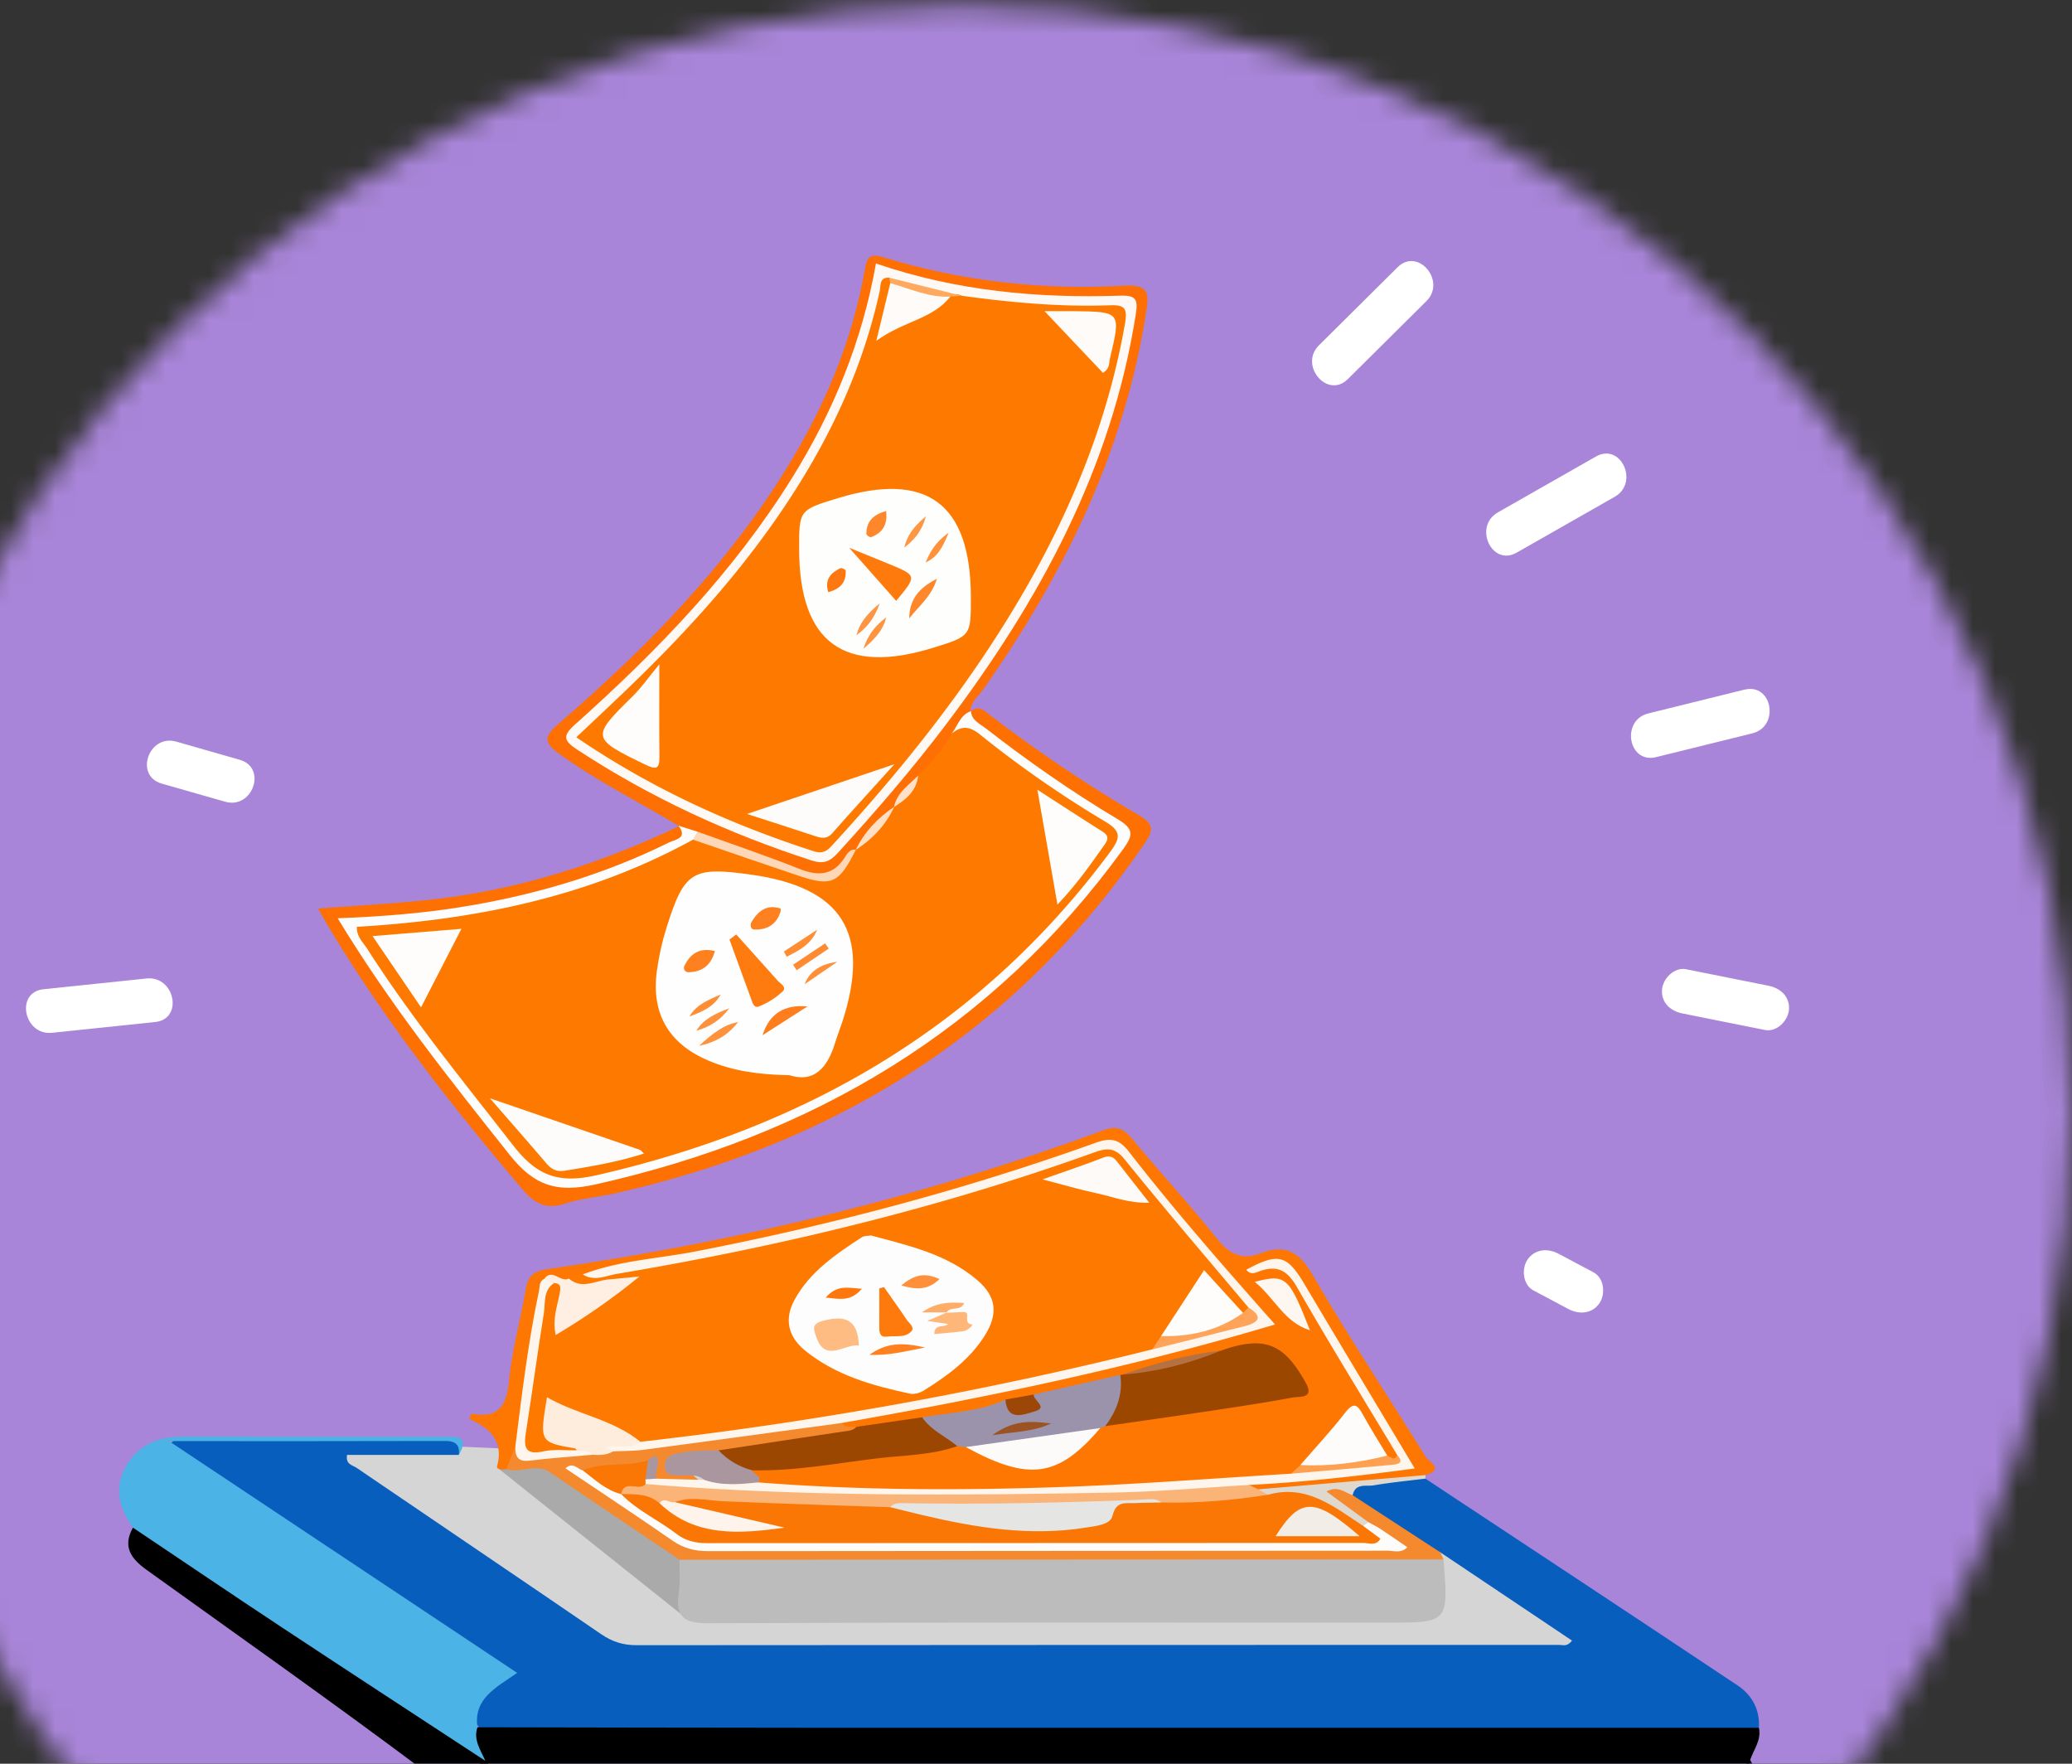 <svg xmlns="http://www.w3.org/2000/svg" xmlns:xlink="http://www.w3.org/1999/xlink" width="94" height="80" viewBox="0 0 94 80">
    <rect x="0" y="0" width="94" height="80" fill="#333333" stroke="none"/>
    <defs>
        <path id="a" d="M.186 50.449c0 27.738 22.562 50.224 50.394 50.224 27.832 0 50.395-22.486 50.395-50.224C100.975 22.711 78.412.225 50.58.225 22.748.225.186 22.711.186 50.45z"/>
    </defs>
    <g fill="none" fill-rule="evenodd" transform="translate(-7)">
        <mask id="b" fill="#fff">
            <use xlink:href="#a"/>
        </mask>
        <path fill="#A885D8" d="M-2.405 109.963H105.21V-8.217H-2.405z" mask="url(#b)"/>
        <path fill="#FFF" d="M13.649 44.383l-4.677.488c-1.292.134-.893 2.109.392 1.975l4.676-.488c1.293-.134.893-2.109-.391-1.975M17.877 34.463l-2.88-.824c-1.247-.357-1.914 1.544-.662 1.903l2.88.823c1.248.357 1.914-1.544.662-1.902M86.143 31.28L81.78 32.36c-1.258.31-.911 2.295.352 1.982l4.363-1.077c1.258-.311.912-2.296-.352-1.983M79.404 20.707l-4.45 2.534c-1.122.64-.277 2.47.852 1.826l4.45-2.534c1.122-.639.277-2.469-.852-1.826M70.405 12.121l-3.569 3.542c-.915.908.385 2.45 1.308 1.535l3.569-3.542c.915-.909-.385-2.45-1.308-1.535M87.235 44.713l-3.745-.75c-.535-.108-1.048.424-1.089.921-.049.595.388.978.925 1.085l3.745.75c.535.108 1.048-.423 1.089-.92.048-.595-.388-.978-.925-1.086M79.296 57.713l-1.592-.846c-.481-.256-1.073-.218-1.404.266-.282.412-.218 1.141.266 1.399l1.592.846c.481.256 1.073.218 1.404-.266.282-.412.218-1.141-.266-1.399" mask="url(#b)"/>
        <path fill="#D5D5D5" d="M20.863 67.672s11.664 8.037 12.282 8.217c.617.18 49.232 0 49.232 0l-13.054-8.516-47.401-2.005-1.059 2.304z" mask="url(#b)"/>
        <path fill="#AAA" d="M29.64 66.634l8.639 6.885.8-3.523-8.444-4.515z" mask="url(#b)"/>
        <path fill="#085EBD" d="M71.662 67.067c4.721 3.122 9.447 6.235 14.156 9.374.656.437 1.032 1.096.977 1.931-.412.392-.939.336-1.437.336-18.44.008-36.881.009-55.322.002-.361 0-.724-.007-1.072-.114-.703-.68-.684-1.144.079-1.973.762-.826.767-.834-.154-1.446-4.33-2.88-8.664-5.752-12.988-8.638-.436-.29-.975-.502-1.123-1.088.196-.272.47-.175.706-.176 3.831-.006 7.662-.01 11.494.002.443.002 1.162-.222.838.715h-5.07c-.079.434.253.466.43.586 3.698 2.52 7.406 5.021 11.099 7.547.5.341.993.5 1.603.499 13.954-.014 27.908-.01 41.861-.014.162 0 .355.1.578-.195l-5.974-4.003c-1.514-.461-2.642-1.552-3.92-2.397-.157-.105-.128-.322-.045-.5 1.017-.72 2.146-.618 3.284-.448" mask="url(#b)"/>
        <path fill="#000" d="M28.658 78.347c4.99.008 9.979.022 14.968.023 14.39.003 28.78.002 43.17.002.121.553-.234.978-.396 1.455-.166.744-.72 1.042-1.394 1.182-.5.103-1.01.08-1.516.08-17.149.001-34.298 0-51.446.003-1.177 0-2.332-.027-3.201-.993-.353-.552-.643-1.114-.185-1.752" mask="url(#b)"/>
        <path fill="#000" d="M29.016 79.868c.67.693 1.484.912 2.447.91 17.469-.016 34.936-.017 52.404.003 1.005.001 1.843-.228 2.533-.954.311.686 1.26 1.196.803 2.089-.492.962-1.492.53-2.266.531-17.257.023-34.515-.02-51.771.057-2.668.011-4.901-.67-7.017-2.252-4.12-3.083-8.329-6.05-12.51-9.053-.697-.501-1.09-1.053-.607-1.907.43-.197.667.165.946.35 4.362 2.905 8.73 5.802 13.098 8.696.691.459 1.357.94 1.94 1.53" mask="url(#b)"/>
        <path fill="#FE7702" d="M29.977 66.636c-.176.029-.475.045-.422-.152.307-1.153-.363-1.721-1.27-2.123.065-.132.103-.24.12-.237 1.236.23 1.58-.38 1.691-1.518.136-1.392.525-2.758.757-4.143.102-.605.395-.814.992-.9 8.606-1.244 17.02-3.267 25.18-6.286.653-.241.96-.075 1.351.394 1.27 1.526 2.617 2.99 3.856 4.54.55.69 1.138.951 1.934.644 1.186-.459 1.804-.034 2.433 1.052 1.606 2.774 3.393 5.445 5.08 8.174.125.204.88.569-.004.827-2.487.348-4.942.957-7.477.907-.244-.037-.47-.107-.601-.34.16-.462.572-.326.9-.362 1.752-.19 3.5-.404 5.252-.582 1.025-.104 1.077-.23.524-1.107a189.253 189.253 0 0 1-4.388-7.312c-.422-.742-.914-.877-1.567-.665.448-.096 1.003-.23 1.327.338 1.57 2.747 3.334 5.38 4.829 8.172-.077.412-.32.347-.59.204-.47-.414-.733-.975-1.043-1.5-.28-.475-.564-.523-.887-.055-.537.777-1.24 1.404-1.895 2.077-.238.189-.495.339-.796.402-3.317.492-6.667.57-10.003.689-3.635.13-7.285.273-10.922-.116-.896-.096-1.806.078-2.697-.135-.346-.207-.719-.398-.555-.912 1.172-.408 2.411-.353 3.62-.514 1.825-.244 3.649-.504 5.485-.655.17-.041.343-.047.516-.022.61.192 1.24.374 1.808.654 1.43.706 2.538.238 3.554-.79.25-.253.493-.518.81-.697a1.69 1.69 0 0 1 .297-.118c2.545-.515 5.127-.81 7.678-1.288.307-.058.73.054.876-.285.158-.367-.297-.517-.449-.782-.752-1.313-1.856-.919-2.944-.61-1.442.24-2.84.658-4.25 1.025a2.203 2.203 0 0 1-.324.102c-1.235.434-2.528.614-3.801.877-.437.08-.87.186-1.31.242-1.218.578-2.537.666-3.848.803-.989.163-1.964.415-2.972.452-.297-.047-.61-.071-.704-.439.615-.726 1.529-.573 2.311-.712 5.303-.942 10.54-2.162 15.733-3.574 1.093-.298 1.095-.349.334-1.254-1.715-2.04-3.493-4.026-5.128-6.133-.446-.574-.894-1.054-1.814-.716-7.45 2.733-15.161 4.448-22.966 5.786-.25.07-.501.132-.753.192-.333.12-.782-.22-1.024.263-.643 2.315-.741 4.717-1.186 7.063-.175.41-.124.948-.658 1.155" mask="url(#b)"/>
        <path fill="#BCBCBC" d="M72.486 70.732c.232 2.87.232 2.87-2.575 2.87-10.254 0-20.507-.019-30.76.026-1.101.004-1.525-.272-1.36-1.373.074-.493.028-1.005.036-1.508.507-.403 1.108-.262 1.672-.262 10.22-.01 20.438-.01 30.658 0 .78 0 1.594-.217 2.33.247" mask="url(#b)"/>
        <path fill="#4BB3E5" d="M29.016 79.868c-3.08-2.018-6.163-4.027-9.235-6.056-2.259-1.492-4.5-3.012-6.75-4.52-.628-.887-.884-1.83-.293-2.824.57-.956 1.48-1.308 2.57-1.306 3.944.01 7.887.003 11.83.005.555 0 1.192-.054.678.825.05-.46-.148-.633-.62-.632-4.067.012-8.133.007-12.528.007L30.461 75.88c-.932.657-1.987 1.147-1.802 2.466-.194.58.15 1.034.357 1.52" mask="url(#b)"/>
        <path fill="#FE7002" d="M51.026 32.28c.382-.325.633-.04.917.179a66.012 66.012 0 0 0 6.734 4.525c.714.418.64.704.232 1.298-5.832 8.523-13.963 13.58-23.959 15.837-.774.175-1.58.24-2.331.481-.862.278-1.374-.016-1.926-.665-3.203-3.77-6.246-7.653-8.792-11.903-.144-.24-.278-.485-.468-.82 1.738-.134 3.377-.22 5.006-.394 3.99-.426 7.76-1.624 11.37-3.346l.136.085c.284.745-.382.852-.78 1.044-2.916 1.41-5.993 2.327-9.196 2.803-1.64.243-3.278.538-5.01.436.036.582.385.924.624 1.296 2.286 3.557 4.895 6.868 7.668 10.057.44.506.87.602 1.51.478 6.976-1.352 13.376-3.98 18.797-8.637 2.186-1.877 4.208-3.96 5.905-6.316.653-.908.641-.925-.314-1.56-1.805-1.198-3.636-2.362-5.339-3.707-.35-.277-.85-.46-.863-1.03l.08-.14z" mask="url(#b)"/>
        <path fill="#FE6F04" d="M37.808 37.472c-1.812-1.09-3.711-2.03-5.435-3.276-.759-.549-.667-.82-.02-1.378 3.947-3.408 7.578-7.107 10.332-11.576C44.4 18.46 45.66 15.49 46.23 12.26c.101-.576.196-.79.867-.584 3.556 1.092 7.214 1.49 10.918 1.282 1.148-.065 1.107.398.978 1.23-.988 6.334-3.745 11.9-7.392 17.087-.22.314-.57.565-.576 1.005l.02-.023c-.222.303-.335.666-.538.98-.488.782-1.035 1.517-1.702 2.159-.377.364-.775.709-1.045 1.17-.052.083-.111.16-.174.235-.519.591-1.166 1.067-1.579 1.754-.055.088-.118.17-.185.25-.777 1.131-1.728 1.276-2.994.751-1.394-.577-2.86-.985-4.252-1.586-.317-.094-.523-.355-.796-.517l.027.02z" mask="url(#b)"/>
        <path fill="#F5892E" d="M72.486 70.732l-34.659.015c-1.96-1.321-3.921-2.64-5.877-3.966-.636-.43-1.327.062-1.973-.145l.405-1.05c.528.407 1.138.444 1.744.3.57-.134 1.141-.143 1.717-.167.359.012.708-.035 1.05-.146 3.116-.236 6.188-.805 9.286-1.178.352-.043.711-.185 1.003.15.178.225.432.16.666.174-.103.593-.628.518-1.014.585-1.703.3-3.421.508-5.135.722-.643.135-1.341-.035-1.996.292l1.103.901c-.6.286-1.22.198-1.84.107-.539-.005-.218-.824-.779-.81-.833.274-1.706.187-2.545.306 1.366 1.177 2.938 2.036 4.417 3.03.32.215.688.197 1.048.197 10.227.006 20.456.007 30.683.001a.42.42 0 0 0 .221-.051c-.287-.256-.626-.427-.935-.639-.491-.367-1.02-.684-1.511-1.052-.253-.189-.636-.402-.417-.758.145-.237.531-.133.812-.058.18.048.325.152.406.329l3.979 2.592.141.32" mask="url(#b)"/>
        <path fill="#DFD8CF" d="M68.366 67.82c-.357-.118-.672-.45-1.188-.166l1.904 1.392c-.057.174-.169.283-.357.305a.962.962 0 0 1-.585-.232c-1.051-.918-2.294-1.203-3.651-1.13-.207-.077-.464-.11-.402-.434l7.587-.647a.885.885 0 0 1-.011.16c-.781.098-1.565.173-2.34.305-.344.059-.837-.115-.957.448" mask="url(#b)"/>
        <path fill="#FE7900" d="M32.806 57.992c.162-.227.406-.182.634-.187a120.84 120.84 0 0 0 22.605-5.515c1.556-.543 1.564-.53 2.577.773 1.634 2.1 3.437 4.063 5.105 6.135.02.176-.038.314-.19.409-.795.084-.967-.65-1.367-1.064-.377-.39-.608-.414-.891.082-.43.75-.868 1.498-1.42 2.172-.195.282-.422.525-.757.642-6.89 1.757-13.883 2.97-20.926 3.902-.641.085-1.286.178-1.93.235-1.047-.373-2.02-.941-3.088-1.255-.354-.104-.825-.782-1.142.006-.26.648.034 1.005.754 1.055.23.016.703.087.282.534-.579-.03-1.143.106-1.718.13-.54.021-.754-.198-.692-.676.308-2.398.403-4.833 1.226-7.141.554-.257.81-.1.776.53-.02.384-.262.749-.09 1.228.926-.538 1.761-1.157 2.63-1.73-.516.04-1.019.256-1.542.219-.333-.024-.83.137-.836-.484" mask="url(#b)"/>
        <path fill="#FEF5ED" d="M63.639 59.309c-1.88-2.236-3.783-4.453-5.62-6.723-.437-.54-.801-.519-1.359-.319-7.048 2.534-14.301 4.278-21.68 5.516-.483.08-1.026.36-1.54.022 1.65-.632 3.416-.712 5.126-1.044 6.174-1.2 12.234-2.807 18.152-4.93.712-.255 1.068-.144 1.514.43 2.058 2.646 4.266 5.17 6.613 7.815-6.536 1.953-13.075 3.313-19.663 4.47-2.99.406-5.98.817-8.973 1.213-.462.061-.934.05-1.4.074-.167.074-.364.135-.456-.06-.094-.203.104-.289.256-.362.479-.231.963-.01 1.444-.013a178.575 178.575 0 0 0 23.217-4.191c1.075-.617 2.297-.783 3.454-1.148.358-.112 1.053.024.915-.75" mask="url(#b)"/>
        <path fill="#9B4700" d="M62.404 61.257c1.948-.679 2.838-.344 3.845 1.485.392.712-.317.593-.596.646-1.304.245-2.62.439-3.932.636-1.526.23-3.054.444-4.58.665.153-.797.232-1.616.684-2.326l.092-.011a73.663 73.663 0 0 0 4.487-1.095" mask="url(#b)"/>
        <path fill="#FEF5ED" d="M36.776 67.07c.726.02 1.453.038 2.179.057.827-.163 1.649-.204 2.453.113 4.658.366 9.324.369 13.986.2 3.395-.124 6.785-.392 10.177-.596 1.426-.553 2.924-.569 4.421-.585.194-.002.458.122.396-.26-1.52-2.53-3.072-5.042-4.54-7.602-.409-.712-.829-1.015-1.62-.766-.219.069-.475.245-.687-.038 1.455-.786 1.847-.677 2.642.66 1.635 2.751 3.286 5.493 5 8.355-2.537.34-5.019.622-7.52.748-.668.416-1.438.461-2.177.482-2.81.082-5.612.297-8.427.236-3.283-.07-6.573.108-9.852-.042-2.256-.104-4.536-.045-6.766-.53a.38.38 0 0 1-.216-.328c.152-.202.343-.199.55-.103" mask="url(#b)"/>
        <path fill="#FBB477" d="M36.289 67.313c7.065.585 14.145.518 21.223.387 2.052-.038 4.101-.225 6.152-.344l.423.2c.145.08.29.163.436.244-.069.36-.375.452-.648.445-1.397-.035-2.772.437-4.177.18-.669-.218-1.37-.219-2.04-.129-2.988.4-5.986.19-8.98.198-.434.001-.866.003-1.284.141-2.522.185-5.03-.162-7.545-.244-.64-.02-1.285-.104-1.93-.096-.333.074-.668.021-1.003.018-.517-.159-1.037-.31-1.574-.398a.475.475 0 0 1-.209-.199c.165-.759.69-.5 1.156-.403" mask="url(#b)"/>
        <path fill="#9B4702" d="M39.6 65.787c1.889-.287 3.777-.575 5.666-.856.211-.032.428-.03.582-.211l2.985-.433c.612.34 1.367.505 1.598 1.307-1.186.42-2.446.411-3.67.56-1.872.227-3.74.582-5.64.537-.765.13-1.36-.024-1.52-.904" mask="url(#b)"/>
        <path fill="#9B93AC" d="M50.431 65.595c-.53-.44-1.191-.72-1.598-1.308 1.269-.226 2.582-.243 3.78-.803.504.35 1.017.737 1.283-.232l3.929-.89c.125.88-.167 1.636-.685 2.327l-.222.085a14.241 14.241 0 0 1-6.1.864l-.387-.043" mask="url(#b)"/>
        <path fill="#FDFBFA" d="M50.817 65.638l6.1-.864c-1.908 2.242-3.23 2.43-6.1.864" mask="url(#b)"/>
        <path fill="#FEFCFA" d="M65.994 66.451c.682-.789 1.396-1.553 2.034-2.376.393-.506.562-.35.806.096.344.629.73 1.236 1.1 1.852-.419.654-1.134.34-1.687.432-.722.12-1.508.42-2.253-.004" mask="url(#b)"/>
        <path fill="#FEEFE2" d="M32.806 57.992c.594.516 1.21.088 1.815.04.38-.031.76-.072 1.387-.132a30.491 30.491 0 0 1-3.796 2.653c-.165-.725.083-1.333.188-1.942.05-.296.002-.384-.26-.415-.146-.073-.352-.001-.45-.185.363-.503.747.183 1.116-.019" mask="url(#b)"/>
        <path fill="#AA969E" d="M39.6 65.787c.42.446.929.744 1.52.904.062.202.468.223.29.549-.826.082-1.65.166-2.456-.113-.367-.315-.813-.165-1.226-.203-.248-.022-.526.002-.561-.34-.033-.316.084-.53.427-.623.66-.18 1.333-.17 2.007-.174" mask="url(#b)"/>
        <path fill="#FEF5ED" d="M31.69 58.01l.45.186c-.512.334-.39.897-.467 1.369-.291 1.806-.533 3.62-.817 5.429-.104.666-.022 1.02.8.837.482-.107 1.004-.038 1.508-.048.302-.16.584-.25.709.204-.95.086-1.902.15-2.847.266-.565.07-.66-.223-.644-.666.297-2.348.575-4.699 1.067-7.017.043-.2 0-.442.24-.56" mask="url(#b)"/>
        <path fill="#FEF7F1" d="M63.925 58.144c1.409-.37 1.551-.237 2.503 2.196-1.173-.367-1.58-1.442-2.503-2.196" mask="url(#b)"/>
        <path fill="#FEA051" d="M65.994 66.451c1.337.07 2.646-.102 3.94-.428.154.058.317.272.454-.023.324.346.056.417-.223.442-1.53.14-3.062.27-4.593.402l.422-.393" mask="url(#b)"/>
        <path fill="#B67143" d="M62.404 61.257c-1.439.593-2.93.975-4.487 1.095 1.46-.508 2.946-.914 4.487-1.095" mask="url(#b)"/>
        <path fill="#9C4707" d="M53.896 63.253c-.032.268.697.588.032.77-.472.13-1.236.482-1.317-.539l1.285-.231" mask="url(#b)"/>
        <path fill="#FDFDFD" d="M37.781 37.453l.857.269c.09.242-.031.418-.184.584-2.52 1.57-5.32 2.4-8.18 3.078-2.172.515-4.4.672-6.703.962 1.49 2.513 3.218 4.728 4.927 6.952.946 1.23 1.992 2.38 2.984 3.572.33.397.649.475 1.124.385 6.986-1.315 13.353-3.94 18.8-8.612 2.072-1.777 3.873-3.771 5.522-5.927.49-.641.451-1.003-.278-1.427-1.658-.962-3.198-2.108-4.722-3.266-.535-.406-1.085-.7-1.758-.743.282-.35.384-.853.877-1.023.034.428.405.571.681.786 1.912 1.485 3.895 2.873 5.972 4.111.747.446.716.725.252 1.365-5.97 8.22-14.096 13.003-23.934 15.204-1.75.392-2.777.07-3.893-1.335-2.716-3.419-5.434-6.823-7.805-10.737 1.941-.074 3.753-.214 5.549-.5 3.303-.525 6.477-1.454 9.48-2.936.287-.142.868-.185.432-.762" mask="url(#b)"/>
        <path fill="#FE7900" d="M50.17 33.28c.441-.358.793-.363 1.288.036a49.555 49.555 0 0 0 5.683 3.951c.742.444.693.742.22 1.38-5.857 7.902-13.777 12.483-23.282 14.656-1.73.396-2.716.04-3.789-1.337-2.28-2.93-4.631-5.802-6.633-8.935-.186-.292-.484-.541-.467-.992 5.347-.312 10.506-1.344 15.248-3.953.286-.174.54-.055.817.054 1.205.476 2.422.917 3.655 1.318 1.744.568 1.741.577 2.92-.918l-.01.011c.491-.736 1.27-1.216 1.75-1.96l-.012.013c.297-.527.907-.817 1.098-1.426a8.178 8.178 0 0 0 1.514-1.898" mask="url(#b)"/>
        <path fill="#FEF9F5" d="M46.74 11.952c3.651 1.251 7.341 1.582 11.082 1.46.718-.024.813.167.704.855-1.1 6.989-4.369 12.976-8.565 18.537-1.544 2.046-3.218 3.985-4.947 5.878-.358.393-.642.527-1.196.348-3.767-1.219-7.325-2.855-10.636-5.03-.613-.402-.674-.62-.091-1.141 3.728-3.33 7.182-6.907 9.839-11.175 1.862-2.99 3.185-6.2 3.81-9.732" mask="url(#b)"/>
        <path fill="#FED7B6" d="M45.83 38.54c-.772 1.536-1.094 1.689-2.608 1.18-1.598-.535-3.19-1.088-4.784-1.634l.2-.364c1.54.556 3.094 1.079 4.616 1.684.87.346 1.55.313 2.082-.532.102-.162.23-.374.495-.334" mask="url(#b)"/>
        <path fill="#FEDFC4" d="M47.57 36.59c-.382.832-.983 1.47-1.75 1.961.395-.821 1.003-1.453 1.75-1.96" mask="url(#b)"/>
        <path fill="#FEE1C8" d="M48.656 35.178c-.077.697-.55 1.09-1.098 1.427.132-.654.672-.997 1.098-1.427" mask="url(#b)"/>
        <path fill="#FDFCFB" d="M68.846 69.215l.236-.17c.188.106.384.2.563.318.392.257.775.527 1.205.82-.292.287-.625.155-.909.155-10.274.01-20.548.005-30.822.019-.606 0-1.112-.13-1.613-.478-1.6-1.11-3.227-2.184-4.853-3.278.335-.308.54.025.788.098.756.07 1.27.532 1.734 1.07l-.001-.005c.369.23.85.228 1.18.525 1.389 1.254 3.045 1.371 4.83 1.352 8.881-.094 17.762-.05 26.642-.043.336 0 .92.356 1.02-.383" mask="url(#b)"/>
        <path fill="#FEECDD" d="M33.873 65.987c-.19-.23-.469-.149-.709-.203-.022-.029-.04-.078-.067-.083-1.62-.285-1.621-.284-1.282-2.324 1.385.795 2.993 1.001 4.239 2.021-.435.388-.973.113-1.45.224-.141.033-.18.108-.042.08.07-.015.163.083.246.13-.29.18-.612.174-.935.155" mask="url(#b)"/>
        <path fill="#FA7706" d="M35.175 67.77c-.69-.176-1.19-.659-1.734-1.071.94-.427 1.994-.138 2.951-.46.334.336.036.59-.11.864l.007.21c-.287.356-.969-.243-1.114.457" mask="url(#b)"/>
        <path fill="#AA969E" d="M36.282 67.103l.11-.863c.21-.18.458-.347.46.11.002.231-.15.467-.077.72-.164.012-.329.022-.493.033" mask="url(#b)"/>
        <path fill="#FA7706" d="M68.846 69.215l.78.58c-.201.345-.524.19-.777.19-9.923.008-19.847.002-29.77.01-.528.001-.98-.104-1.403-.43-.815-.628-1.777-1.05-2.502-1.8.614.017 1.245-.032 1.753.424 1.72.888 3.564 1.218 5.503 1.114-1.314.025-2.552-.336-3.796-.657-.372-.097-.794-.122-1.027-.51.739-.285 1.482-.072 2.227-.04 2.515.107 5.032.182 7.548.269 1.852-.035 3.62.562 5.45.72 1.127.097 2.23.098 3.336-.126.248-.05.541-.06.705-.247.8-.92 1.827-.618 2.812-.562 1.625.04 3.236-.095 4.838-.35 1.76-.497 3.01.559 4.323 1.415" mask="url(#b)"/>
        <path fill="#FEFDFD" d="M46.51 56.038c1.718.462 3.46.847 4.843 2.042.85.733.94 1.52.323 2.5-.687 1.094-1.71 1.837-2.787 2.504-.169.104-.422.17-.61.13-1.7-.362-3.369-.83-4.75-1.95-.76-.616-.973-1.412-.482-2.308.7-1.278 1.87-2.067 3.05-2.836.11-.071.276-.057.413-.082" mask="url(#b)"/>
        <path fill="#FEFDFB" d="M59.673 60.603l1.952-2.99 1.767 1.938c.164.213.146.417-.122.484-1.098.275-2.178.613-3.279.875-.191.046-.329-.084-.318-.307" mask="url(#b)"/>
        <path fill="#FEFAF7" d="M54.297 53.494c1.11-.394 1.94-.667 2.752-.987.303-.119.467-.029.637.19.456.589.917 1.173 1.454 1.858-.932.029-1.66-.276-2.411-.435-.718-.15-1.423-.362-2.432-.626" mask="url(#b)"/>
        <path fill="#FEA358" d="M59.673 60.603c1.35.036 2.605-.258 3.719-1.052l.247-.242c.67.409.473.677-.152.838-1.403.362-2.81.707-4.217 1.06l.403-.604" mask="url(#b)"/>
        <path fill="#E5E5E4" d="M59.685 68.15c-.396.008-.794.008-1.19.028-.426.022-.859-.121-1.024.577-.097.41-.758.461-1.224.536-2.51.402-4.96.007-7.394-.567-.491-.116-.98-.24-1.47-.36.157-.187.374-.188.591-.184 3.63.071 7.256-.02 10.883-.16.279-.01.579-.08.828.13" mask="url(#b)"/>
        <path fill="#FEF4EC" d="M37.607 68.135l4.985 1.157c-2.036.281-4.042.447-5.665-1.104.203-.315.458.022.68-.053" mask="url(#b)"/>
        <path fill="#9B5323" d="M52.016 65.101c.977-.708 1.742-.648 2.671-.534-.853.391-1.63.367-2.67.534" mask="url(#b)"/>
        <path fill="#FEFEFE" d="M42.809 48.77c-1.382-.023-2.557-.19-3.672-.663-1.793-.761-2.594-2.119-2.34-4.044.09-.675.24-1.35.445-2 .804-2.55 1.17-2.765 3.841-2.39 4.115.58 5.414 2.633 4.162 6.58-.109.343-.245.677-.35 1.021-.34 1.13-.935 1.862-2.086 1.496" mask="url(#b)"/>
        <path fill="#FEFCFB" d="M29.227 49.818c2.45.84 4.626 1.586 6.8 2.336.06.021.103.093.185.17-1.184.382-2.382.582-3.584.778-.38.062-.607-.06-.837-.328-.792-.93-1.6-1.847-2.564-2.956" mask="url(#b)"/>
        <path fill="#FEFDFB" d="M54.064 35.823c1.075.692 1.999 1.296 2.933 1.883.273.171.313.323.123.592-.635.9-1.261 1.805-2.147 2.732a57042.1 57042.1 0 0 1-.91-5.207" mask="url(#b)"/>
        <path fill="#FEFDFC" d="M23.9 42.46l4.033-.33-1.832 3.563-2.2-3.233" mask="url(#b)"/>
        <path fill="#FE7900" d="M50.63 13.415c2.221.305 4.451.513 6.696.433.662-.024.84.092.713.821-.855 4.895-2.805 9.346-5.413 13.538-2.255 3.623-4.926 6.925-7.809 10.066-.248.27-.435.488-.902.337-3.797-1.224-7.388-2.862-10.77-5.168.798-.754 1.555-1.462 2.302-2.18 3.16-3.032 6.046-6.287 8.274-10.082 1.469-2.501 2.567-5.144 3.19-7.98.057-.26-.027-.622.428-.606a.803.803 0 0 1 .175.247c.123.682-.27 1.284-.326 1.976 1.052-.425 1.986-1.01 2.994-1.446a.603.603 0 0 1 .448.044" mask="url(#b)"/>
        <path fill="#FEA960" d="M50.63 13.415l-.518.038c-1.048.418-1.935.122-2.724-.61l-.05-.249 3.292.821" mask="url(#b)"/>
        <path fill="#F3EDE8" d="M68.681 69.68H64.87c1.117-1.769 1.758-1.785 3.812 0" mask="url(#b)"/>
        <path fill="#FEBB82" d="M45.965 61.031c-.674-.088-1.544.842-1.956-.449-.091-.286-.207-.529.32-.67 1.024-.274 1.586-.061 1.636 1.12" mask="url(#b)"/>
        <path fill="#FE7A0C" d="M47.105 58.383c.342.49.692.975 1.024 1.47.11.164.383.35.217.534-.285.313-.732.187-1.11.241-.302.043-.345-.172-.346-.4-.003-.596-.001-1.192-.001-1.788l.216-.057" mask="url(#b)"/>
        <path fill="#FEB679" d="M49.94 59.544c.252-.01.505-.016.757-.032.394-.025-.046.5.38.56.12.016-.179.285-.375.31-.421.055-.846.085-1.315.13 0-.495.444-.268.627-.46l-.947-.135.893-.389-.02.016z" mask="url(#b)"/>
        <path fill="#FE903B" d="M47.883 58.307c.602-.49 1.057-.601 1.742-.29-.519.49-1.002.5-1.742.29" mask="url(#b)"/>
        <path fill="#FE801F" d="M48.968 61.121c-.948.18-1.642.372-2.527.333.797-.57 1.52-.563 2.527-.333" mask="url(#b)"/>
        <path fill="#FEAD69" d="M49.96 59.528h-1.139c.72-.499 1.305-.456 1.92-.428-.16.408-.64.122-.801.444l.02-.016" mask="url(#b)"/>
        <path fill="#FE770D" d="M46.1 58.457c-.527.606-1.012.458-1.64.4.523-.6 1.01-.441 1.64-.4" mask="url(#b)"/>
        <path fill="#FE7B0F" d="M40.4 42.386c.624.695 1.249 1.388 1.87 2.084.13.147.443.306.235.501a3.47 3.47 0 0 1-1.085.684c-.237.093-.301-.235-.372-.427-.321-.87-.637-1.74-.954-2.612l.306-.23" mask="url(#b)"/>
        <path fill="#FE7D1D" d="M41.593 46.957c.31-.988 1.004-1.403 2.04-1.307l-2.04 1.307" mask="url(#b)"/>
        <path fill="#FE801E" d="M42.416 41.21c0 .054.007.09-.001.122-.177.604-.614.854-1.209.83-.137-.006-.2-.2-.11-.347.301-.494.689-.81 1.32-.605" mask="url(#b)"/>
        <path fill="#FE801F" d="M39.432 43.138c-.182.674-.6.946-1.195.961-.166.004-.258-.154-.184-.302.266-.521.657-.833 1.38-.659" mask="url(#b)"/>
        <path fill="#FE913B" d="M40.084 45.731c-.38.53-.889.856-1.493 1.02.353-.568.923-.793 1.493-1.02" mask="url(#b)"/>
        <path fill="#FE923C" d="M38.714 47.437c.646-.588 1.131-.962 1.774-1.077-.405.507-.887.886-1.774 1.077" mask="url(#b)"/>
        <path fill="#FE8F36" d="M43.505 44.643c.25-.656.804-.92 1.483-1.019l-1.483 1.019" mask="url(#b)"/>
        <path fill="#FE8B31" d="M42.98 43.757l1.452-.967.166.236-1.457.983-.16-.252" mask="url(#b)"/>
        <path fill="#FE8D33" d="M42.558 43.162c.506-.33 1.01-.661 1.517-.991-.283.673-.834.947-1.383 1.225l-.134-.234M39.695 45.11c-.314.573-.861.79-1.417.995.325-.557.883-.758 1.417-.995" mask="url(#b)"/>
        <path fill="#FEFEFD" d="M51.045 27.085c.003 1.765.001 1.768-1.71 2.297-4.035 1.247-6.06-.227-6.08-4.426-.007-1.825-.007-1.825 1.773-2.365 4.03-1.223 6.01.256 6.017 4.494" mask="url(#b)"/>
        <path fill="#FEFCFB" d="M47.578 34.663c-1.079 1.193-1.96 2.156-2.825 3.135-.241.273-.486.222-.774.126-.952-.316-1.91-.621-3.09-1.004l6.689-2.257" mask="url(#b)"/>
        <path fill="#FEFDFC" d="M36.911 30.132c0 1.646-.01 2.926.005 4.207.007.554-.16.574-.63.348-2.467-1.188-2.48-1.247-.591-3.098.402-.394.728-.866 1.216-1.457" mask="url(#b)"/>
        <path fill="#FEFBF8" d="M54.387 14.113c.61 0 .971-.004 1.333 0 2.137.029 2.138.03 1.634 2.15-.048.198.015.442-.318.649l-2.65-2.8M47.388 12.843c.898.25 1.758.664 2.724.61-.794 1.026-2.111 1.1-3.356 2.007l.632-2.617" mask="url(#b)"/>
        <path fill="#FE7A0D" d="M47.656 27.254l-2.131-2.407c.794.324 1.312.53 1.827.744 1.254.52 1.254.521.304 1.663" mask="url(#b)"/>
        <path fill="#FE862B" d="M48.25 28.049c0-.832.423-1.38 1.253-1.795-.238.806-.834 1.242-1.252 1.795" mask="url(#b)"/>
        <path fill="#FE872C" d="M47.2 23.179c.078.64-.175.995-.685 1.188-.049.018-.21-.093-.21-.145-.004-.562.297-.875.895-1.043" mask="url(#b)"/>
        <path fill="#FE7811" d="M44.575 26.859c-.176-.566.106-.874.551-1.088.054-.025.237.064.24.107.03.532-.246.84-.79.98" mask="url(#b)"/>
        <path fill="#FE9642" d="M48.023 24.84c.121-.517.39-.932.984-1.422-.21.75-.577 1.101-.984 1.422" mask="url(#b)"/>
        <path fill="#FE9542" d="M45.853 28.814c.142-.522.425-.93 1.06-1.447-.286.778-.644 1.139-1.06 1.447" mask="url(#b)"/>
        <path fill="#FE9139" d="M48.992 25.51c.2-.461.424-.904 1.046-1.35-.28.698-.527 1.125-1.046 1.35" mask="url(#b)"/>
        <path fill="#FE943F" d="M47.207 28.003c-.127.512-.424.906-1.04 1.429.26-.767.627-1.112 1.04-1.429" mask="url(#b)"/>
    </g>
</svg>
